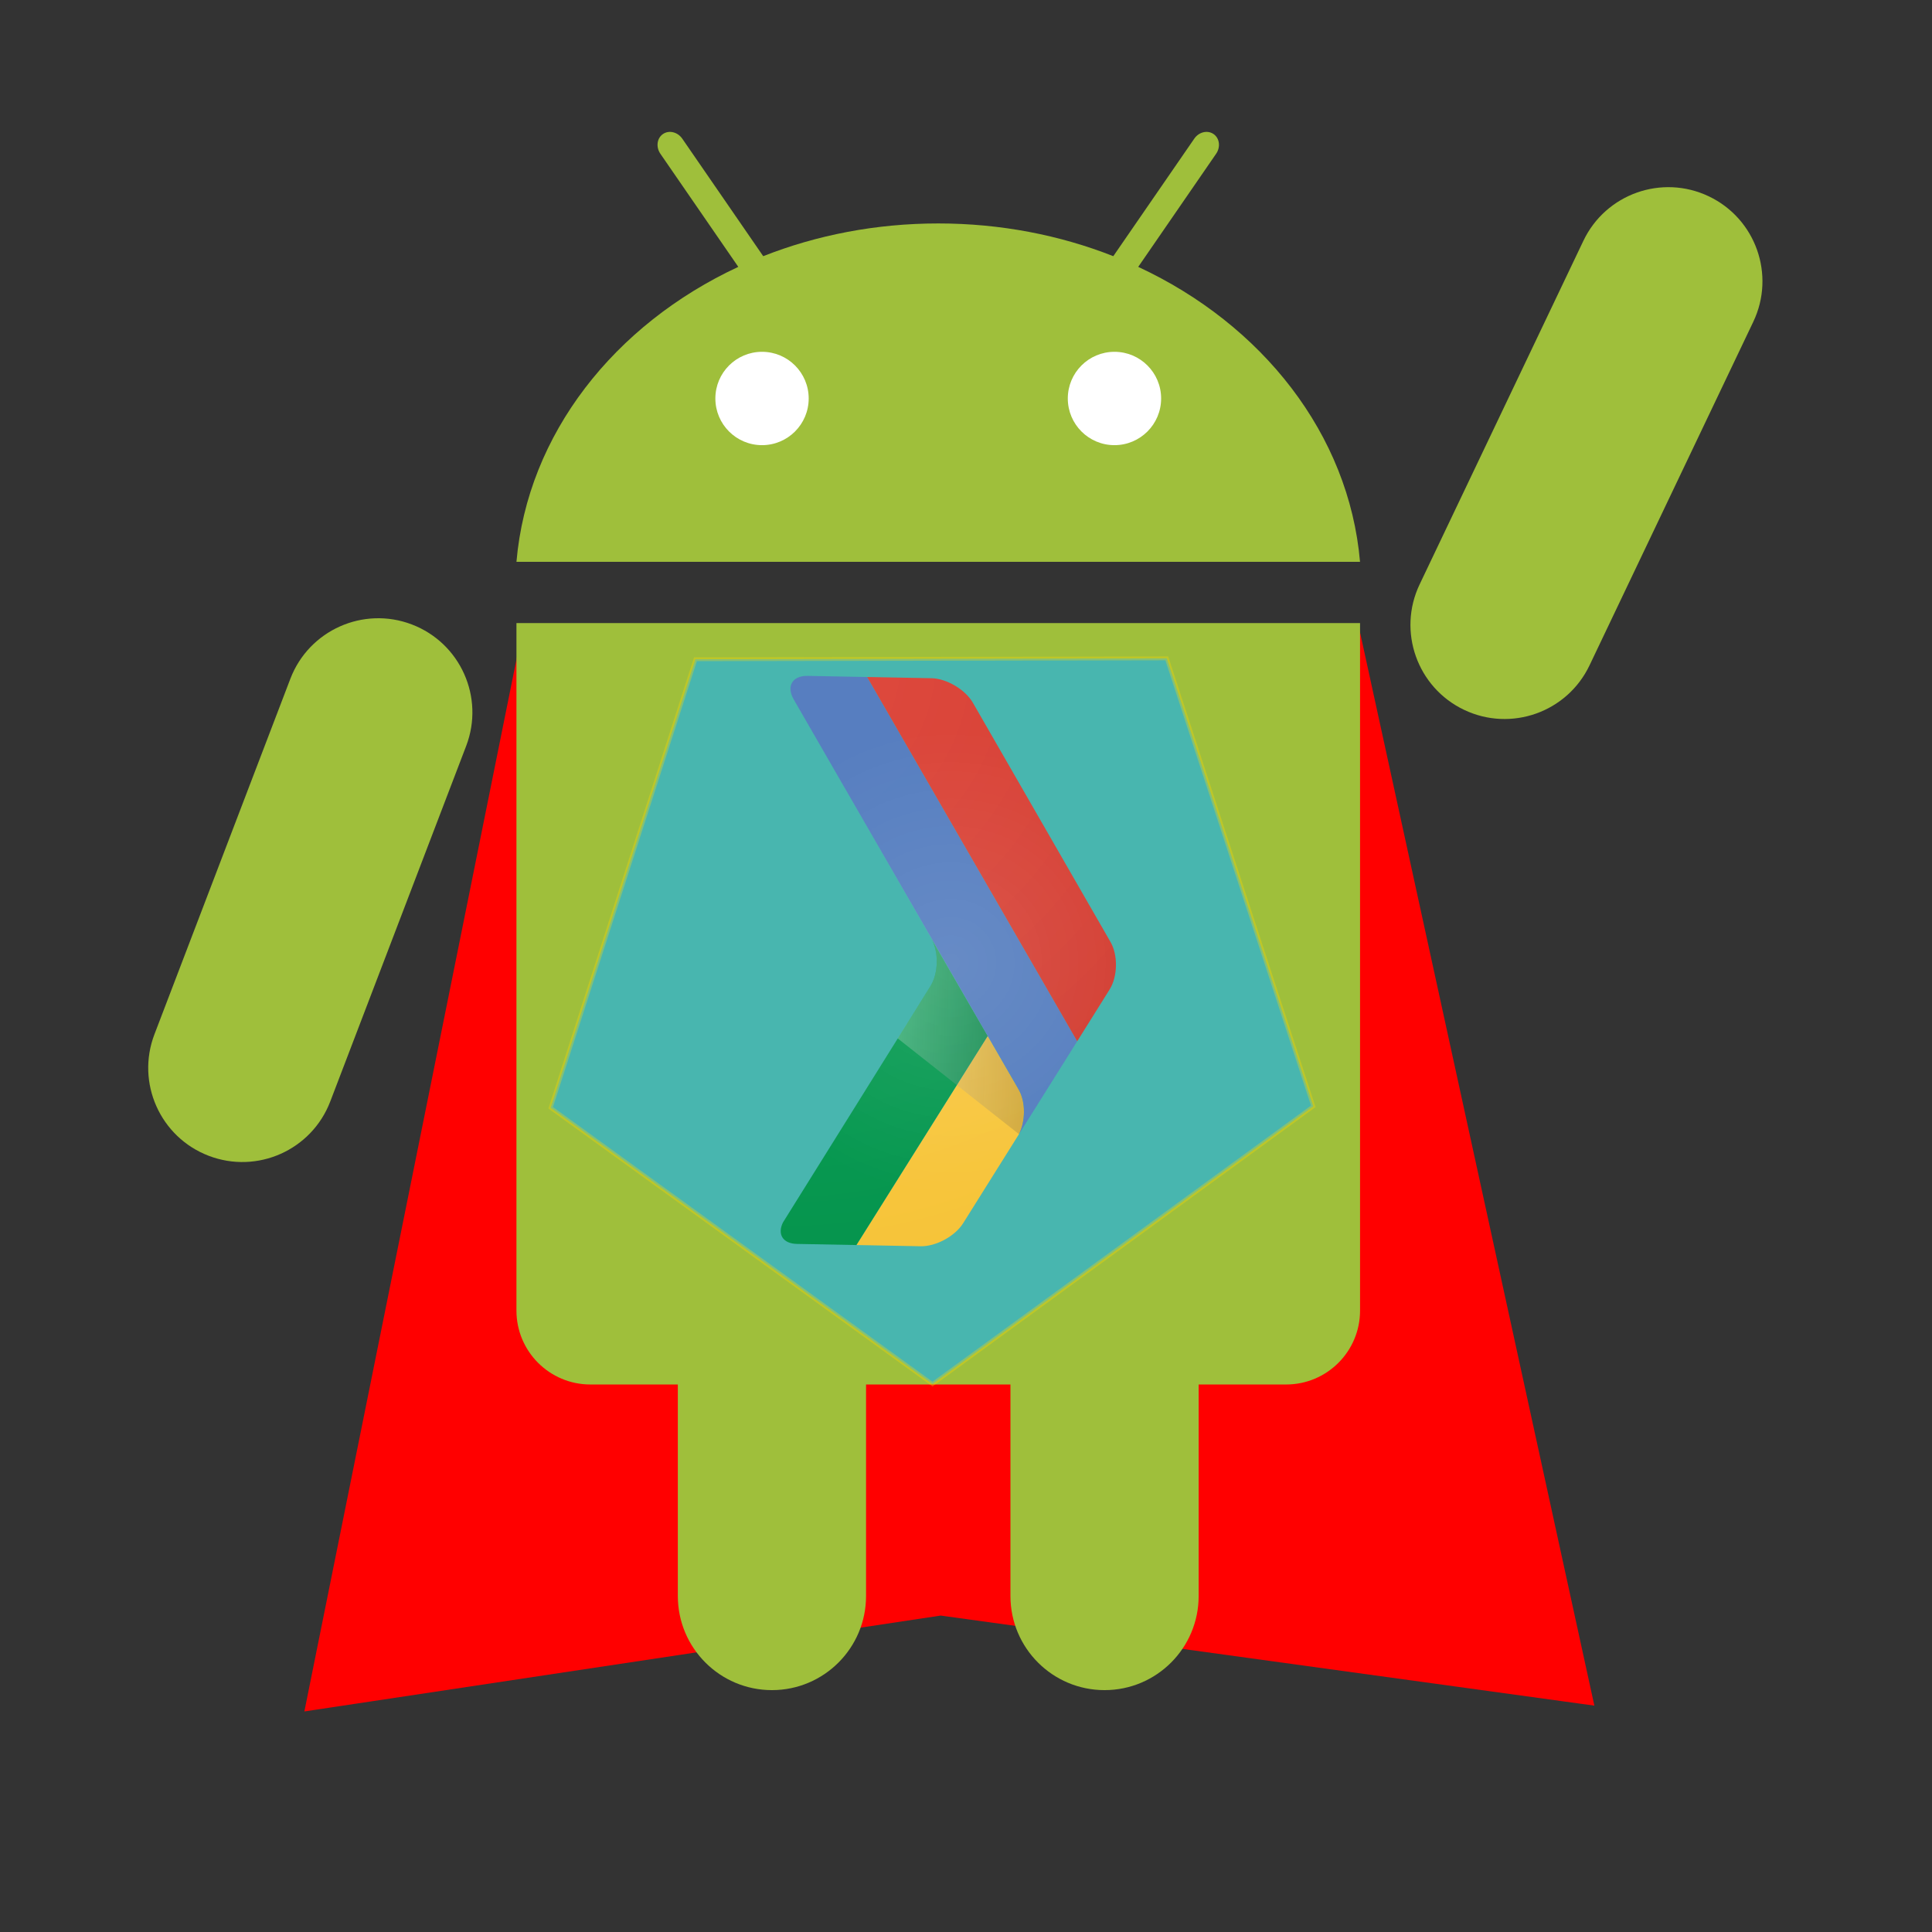 <?xml version="1.0" encoding="UTF-8" standalone="no"?>
<!-- Generator: Adobe Illustrator 13.0.0, SVG Export Plug-In . SVG Version: 6.00 Build 14948)  -->

<svg
   xmlns:dc="http://purl.org/dc/elements/1.1/"
   xmlns:cc="http://creativecommons.org/ns#"
   xmlns:rdf="http://www.w3.org/1999/02/22-rdf-syntax-ns#"
   xmlns:svg="http://www.w3.org/2000/svg"
   xmlns="http://www.w3.org/2000/svg"
   xmlns:sodipodi="http://sodipodi.sourceforge.net/DTD/sodipodi-0.dtd"
   xmlns:inkscape="http://www.inkscape.org/namespaces/inkscape"
   version="1.1"
   id="Layer_1"
   x="0px"
   y="0px"
   width="500px"
   height="500px"
   viewBox="0 0 500 500"
   enable-background="new 0 0 500 500"
   xml:space="preserve"
   inkscape:version="0.91 r13725"
   sodipodi:docname="android.svg"><rect x="0" y="0" width="500" height="500" fill="#333333" stroke="none"/><defs
     id="defs21" /><sodipodi:namedview
     pagecolor="#ffffff"
     bordercolor="#666666"
     borderopacity="1"
     objecttolerance="10"
     gridtolerance="10"
     guidetolerance="10"
     inkscape:pageopacity="0"
     inkscape:pageshadow="2"
     inkscape:window-width="1920"
     inkscape:window-height="1018"
     id="namedview19"
     showgrid="false"
     inkscape:zoom="1.3350176"
     inkscape:cx="315.81497"
     inkscape:cy="226.14745"
     inkscape:window-x="-8"
     inkscape:window-y="-8"
     inkscape:window-maximized="1"
     inkscape:current-layer="g4356" /><g
     id="max_width__x2F__height"
     display="none"><path
       display="inline"
       d="M499.001,1v498H1V1H499.001 M500.001,0H0v500h500.001V0L500.001,0z"
       id="path4" /></g><path
     style="fill:#ff0000;fill-rule:evenodd;stroke:#ff0000;stroke-width:1px;stroke-linecap:butt;stroke-linejoin:miter;stroke-opacity:1"
     d="M 135.579,163.675 79.4,442.323 243.442,417.604 411.98,440.825 351.306,162.926 Z"
     id="path3359"
     inkscape:connector-curvature="0" /><g
     id="androd"
     transform="translate(-6.741,-14.232)"><path
       d="m 301.314,83.298 20.159,-29.272 c 1.197,-1.74 0.899,-4.024 -0.666,-5.104 -1.563,-1.074 -3.805,-0.543 -4.993,1.199 L 294.863,80.53 c -13.807,-5.439 -29.139,-8.47 -45.299,-8.47 -16.16,0 -31.496,3.028 -45.302,8.47 L 183.314,50.12 c -1.201,-1.74 -3.439,-2.273 -5.003,-1.199 -1.564,1.077 -1.861,3.362 -0.664,5.104 l 20.166,29.272 c -32.063,14.916 -54.548,43.26 -57.413,76.34 l 218.316,0 c -2.855,-33.08 -25.341,-61.423 -57.402,-76.339"
       id="path7"
       inkscape:connector-curvature="0"
       style="fill:#9fbf3b" /><path
       d="m 203.956,129.438 c -6.673,0 -12.08,-5.407 -12.08,-12.079 0,-6.671 5.404,-12.08 12.08,-12.08 6.668,0 12.073,5.407 12.073,12.08 0.001,6.671 -5.405,12.079 -12.073,12.079"
       id="path9"
       inkscape:connector-curvature="0"
       style="fill:#ffffff" /><path
       d="m 295.161,129.438 c -6.668,0 -12.074,-5.407 -12.074,-12.079 0,-6.673 5.406,-12.08 12.074,-12.08 6.675,0 12.079,5.409 12.079,12.08 0,6.671 -5.406,12.079 -12.079,12.079"
       id="path11"
       inkscape:connector-curvature="0"
       style="fill:#ffffff" /><path
       d="m 92.208,299.302 c -4.803,12.563 -18.882,18.855 -31.446,14.051 l 0,0 C 48.199,308.551 41.908,294.472 46.711,281.909 l 35.176,-92.013 c 4.803,-12.563 18.882,-18.855 31.445,-14.052 l 0,0 c 12.564,4.803 18.856,18.882 14.053,31.445 l -35.176,92.013 z"
       id="path13"
       inkscape:connector-curvature="0"
       style="fill:#9fbf3b" /><path
       d="m 140.396,175.489 0,177.915 c 0,10.566 8.566,19.133 19.135,19.133 l 22.633,0 0,54.744 c 0,13.451 10.903,24.354 24.354,24.354 13.451,0 24.355,-10.903 24.355,-24.354 l 0,-54.744 37.371,0 0,54.744 c 0,13.451 10.902,24.354 24.354,24.354 13.452,0 24.354,-10.903 24.354,-24.354 l 0,-54.744 22.633,0 c 10.569,0 19.137,-8.562 19.137,-19.133 l 0,-177.915 -218.326,0 z"
       id="path15"
       inkscape:connector-curvature="0"
       style="fill:#9fbf3b" /><path
       d="m 460.489,97.508 c 5.787,-12.141 0.636,-26.676 -11.506,-32.463 l 0,0 c -12.141,-5.787 -26.676,-0.636 -32.463,11.506 L 374.136,165.475 c -5.787,12.141 -0.636,26.676 11.506,32.463 l 0,0 c 12.142,5.787 26.676,0.636 32.463,-11.506 l 42.384,-88.924 z"
       id="path17"
       inkscape:connector-curvature="0"
       style="fill:#9fbf3b"
       inkscape:transform-center-x="3.745269"
       inkscape:transform-center-y="61.422411" /></g><g
     id="g4356"
     transform="matrix(1,-0.008,0.008,1,567.964,195.589)"><path
       sodipodi:type="star"
       style="fill:#48b6af;stroke:#ffd900;stroke-opacity:0.325;fill-opacity:1"
       id="path4319"
       sodipodi:sides="5"
       sodipodi:cx="-327.27975"
       sodipodi:cy="56.235809"
       sodipodi:r1="103.7595"
       sodipodi:r2="83.943199"
       sodipodi:arg1="2.8335399"
       sodipodi:arg2="3.4618584"
       inkscape:flatsided="true"
       inkscape:rounded="0"
       inkscape:randomized="0"
       d="m -426.155,87.696 38.401,-115.774 121.974,0.745 36.984,116.235 -99.117,71.092 z"
       inkscape:transform-center-x="0.19579373"
       inkscape:transform-center-y="9.7217548" /><g
       transform="matrix(2.126,0.057,-0.057,2.126,-415.448,-47.258)"
       id="g4437"><g
         id="g4439"><radialGradient
           gradientUnits="userSpaceOnUse"
           r="80.756"
           cy="9.015"
           cx="23.305"
           id="SVGID_3_"><stop
             id="stop4442"
             style="stop-color:#FFCE4E"
             offset="0" /><stop
             id="stop4444"
             style="stop-color:#F5C337"
             offset="1" /></radialGradient><path
           inkscape:connector-curvature="0"
           style="fill:url(#SVGID_3_)"
           id="path4446"
           d="m 49.672,53.832 -15.492,25.734 7.824,0 c 1.853,0 4.152,-1.299 5.108,-2.894 l 6.591,-10.968 c 0.778,-1.606 0.751,-3.947 -0.138,-5.43 l -3.893,-6.442 z" /><radialGradient
           gradientUnits="userSpaceOnUse"
           r="80.752"
           cy="9.018"
           cx="23.307"
           id="SVGID_4_"><stop
             id="stop4449"
             style="stop-color:#0DA960"
             offset="0" /><stop
             id="stop4451"
             style="stop-color:#05924B"
             offset="1" /></radialGradient><path
           inkscape:connector-curvature="0"
           style="fill:url(#SVGID_4_)"
           id="path4453"
           d="m 42.591,42.11 c 0.955,1.588 0.955,4.191 0,5.786 L 25.19,76.99 c -0.672,1.437 0.026,2.576 1.753,2.576 l 7.236,0 15.492,-25.734 -7.08,-11.722 z" /><radialGradient
           gradientUnits="userSpaceOnUse"
           r="80.753"
           cy="9.017"
           cx="23.305"
           id="SVGID_5_"><stop
             id="stop4456"
             style="stop-color:#577EC0"
             offset="0" /><stop
             id="stop4458"
             style="stop-color:#557EBF"
             offset="1" /></radialGradient><path
           inkscape:connector-curvature="0"
           style="fill:url(#SVGID_5_)"
           id="path4460"
           d="m 26.943,10.434 c -1.858,0 -2.597,1.305 -1.641,2.894 l 28.263,46.948 c 0.889,1.482 0.916,3.823 0.138,5.43 l 6.87,-11.434 -26.39,-43.838 -7.24,0 z" /><radialGradient
           gradientUnits="userSpaceOnUse"
           r="80.751"
           cy="9.017"
           cx="23.308"
           id="SVGID_6_"><stop
             id="stop4463"
             style="stop-color:#E04B3F"
             offset="0" /><stop
             id="stop4465"
             style="stop-color:#CD382D"
             offset="1" /></radialGradient><path
           inkscape:connector-curvature="0"
           style="fill:url(#SVGID_6_)"
           id="path4467"
           d="M 64.399,42.11 47.112,13.327 c -0.956,-1.589 -3.256,-2.894 -5.108,-2.894 l -7.82,0 26.39,43.838 3.826,-6.375 c 0.955,-1.594 0.955,-4.198 -0.001,-5.786 z" /><linearGradient
           y2="53.908"
           x2="38.307"
           y1="53.908"
           x1="57.762"
           gradientUnits="userSpaceOnUse"
           id="SVGID_7_"><stop
             id="stop4470"
             style="stop-color:#231F20;stop-opacity:0.2"
             offset="0" /><stop
             id="stop4472"
             style="stop-color:#F2F2F2;stop-opacity:0.25"
             offset="1" /></linearGradient><path
           inkscape:connector-curvature="0"
           style="fill:url(#SVGID_7_)"
           id="path4474"
           d="M 53.565,60.275 42.591,42.11 c 0.955,1.588 0.955,4.191 0,5.786 l -3.863,6.434 14.976,11.375 c 0.777,-1.606 0.75,-3.947 -0.139,-5.43 z" /></g><radialGradient
         gradientUnits="userSpaceOnUse"
         r="28.28"
         cy="45"
         cx="45"
         id="SVGID_8_"><stop
           id="stop4477"
           style="stop-color:#FFFFFF;stop-opacity:0.1"
           offset="0" /><stop
           id="stop4479"
           style="stop-color:#FFFFFF;stop-opacity:0.091"
           offset="0.09" /><stop
           id="stop4481"
           style="stop-color:#FFFFFF;stop-opacity:0"
           offset="1" /></radialGradient><path
         inkscape:connector-curvature="0"
         style="fill:url(#SVGID_8_)"
         id="path4483"
         d="M 64.399,42.11 47.112,13.327 c -0.956,-1.589 -3.256,-2.894 -5.108,-2.894 l -7.82,0 -7.24,0 c -1.858,0 -2.597,1.305 -1.641,2.894 L 42.591,42.11 c 0.955,1.588 0.955,4.191 0,5.786 L 25.19,76.99 c -0.672,1.437 0.026,2.576 1.753,2.576 l 7.236,0 7.824,0 c 1.853,0 4.152,-1.299 5.108,-2.894 l 13.461,-22.401 3.826,-6.375 c 0.957,-1.594 0.957,-4.198 0.001,-5.786 z" /></g></g></svg>